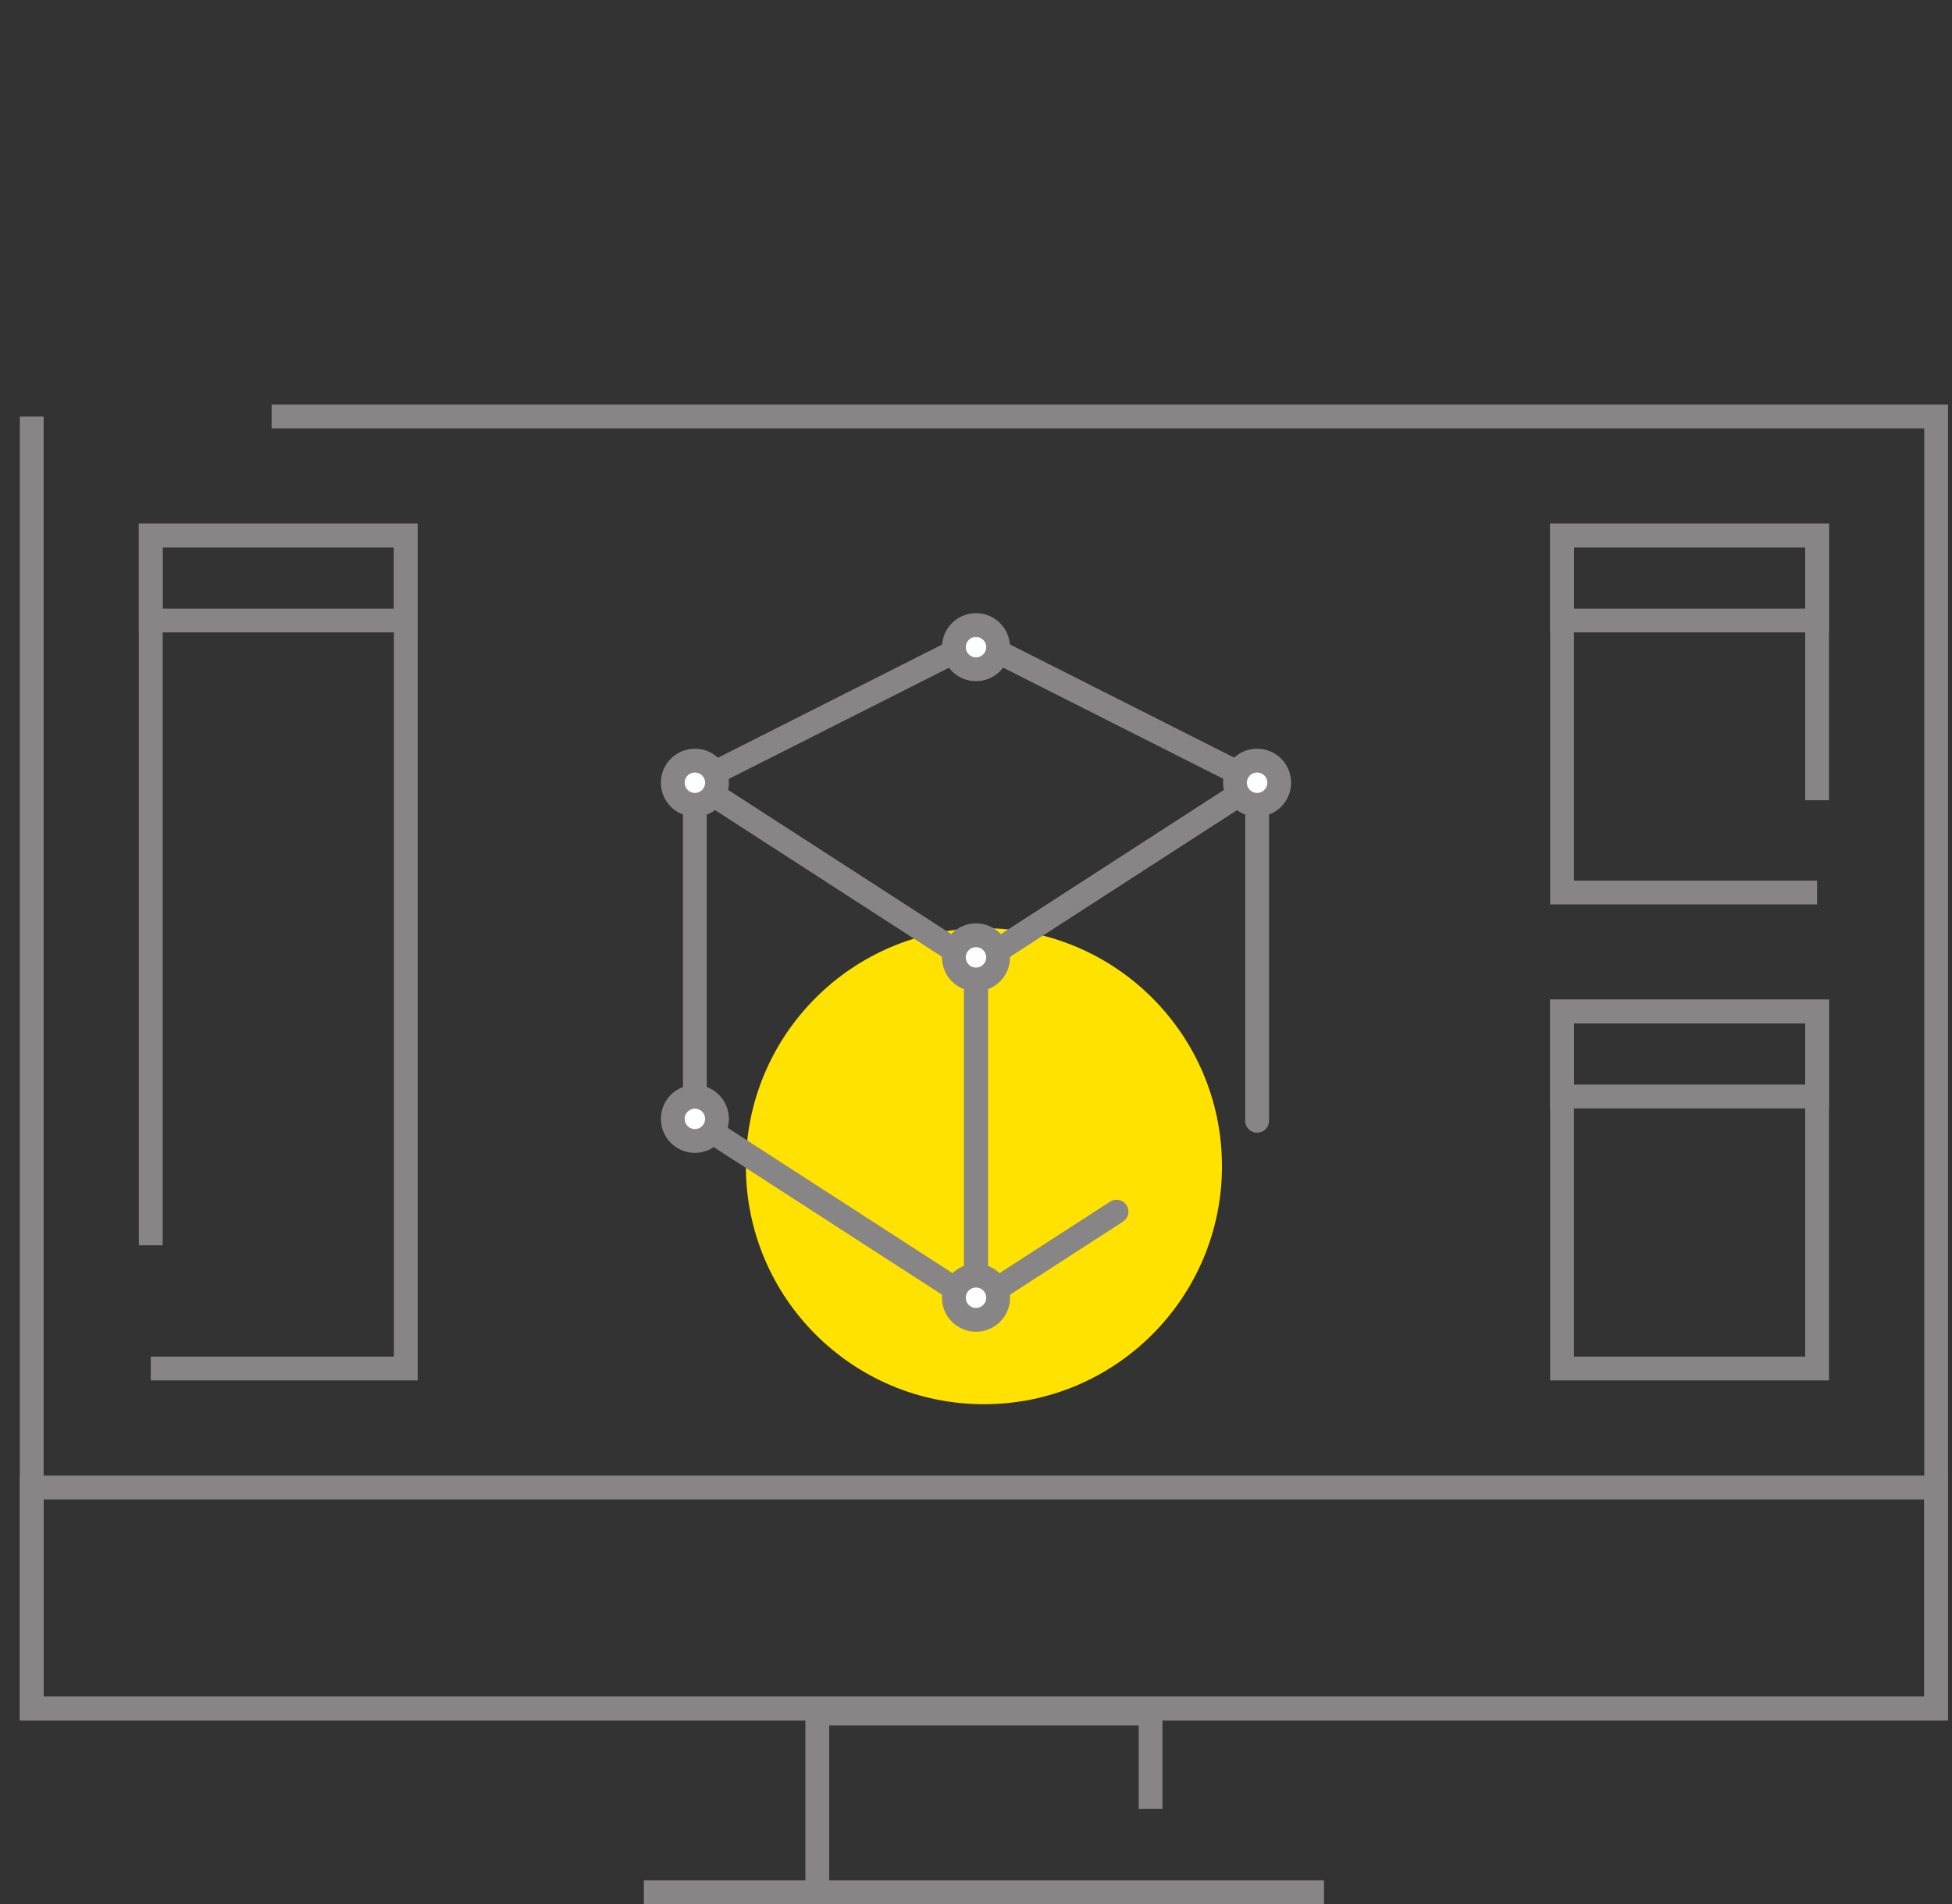 <svg width="82" height="80" viewBox="0 0 82 80" fill="none" xmlns="http://www.w3.org/2000/svg">
<rect x="0" y="0" width="82" height="80" fill="#333333" stroke="none"/>
<circle cx="41.333" cy="49" r="10" fill="#FFE200"/>
<path d="M1.333 17.5V71.786H81.333V17.5H11.41" stroke="#878585"/>
<rect x="1.333" y="62.5" width="80" height="9.286" stroke="#878585"/>
<path d="M48.333 76V72H34.333V79.5" stroke="#878585"/>
<line x1="27.048" y1="79.5" x2="55.619" y2="79.5" stroke="#878585"/>
<path d="M6.333 57.5H17.047V22.5H6.333V52.322" stroke="#878585"/>
<path d="M76.333 37.5H65.619V22.5H76.333V33.624" stroke="#878585"/>
<rect x="65.619" y="42.5" width="10.714" height="15" stroke="#878585"/>
<rect x="6.333" y="22.5" width="10.714" height="3.571" stroke="#878585"/>
<rect x="65.619" y="22.5" width="10.714" height="3.571" stroke="#878585"/>
<rect x="65.619" y="42.5" width="10.714" height="3.571" stroke="#878585"/>
<path d="M41.006 26.92L52.822 32.887L41.006 40.525L29.19 32.887L41.006 26.92Z" stroke="#878585" stroke-linecap="round" stroke-linejoin="round"/>
<path d="M29.19 32.887L41 40.523V54.726L29.19 47.091V32.887Z" stroke="#878585" stroke-linecap="round" stroke-linejoin="round"/>
<path d="M52.809 47.091V32.887L41 40.523V54.726L46.904 50.909" stroke="#878585" stroke-linecap="round" stroke-linejoin="round"/>
<circle cx="41" cy="40.225" r="0.929" fill="white" stroke="#878585"/>
<circle cx="41" cy="54.526" r="0.929" fill="white" stroke="#878585"/>
<circle cx="41" cy="27.191" r="0.929" fill="white" stroke="#878585"/>
<circle cx="29.191" cy="32.887" r="0.929" fill="white" stroke="#878585"/>
<circle cx="29.191" cy="47.011" r="0.929" fill="white" stroke="#878585"/>
<circle cx="52.809" cy="32.887" r="0.929" fill="white" stroke="#878585"/>
</svg>
